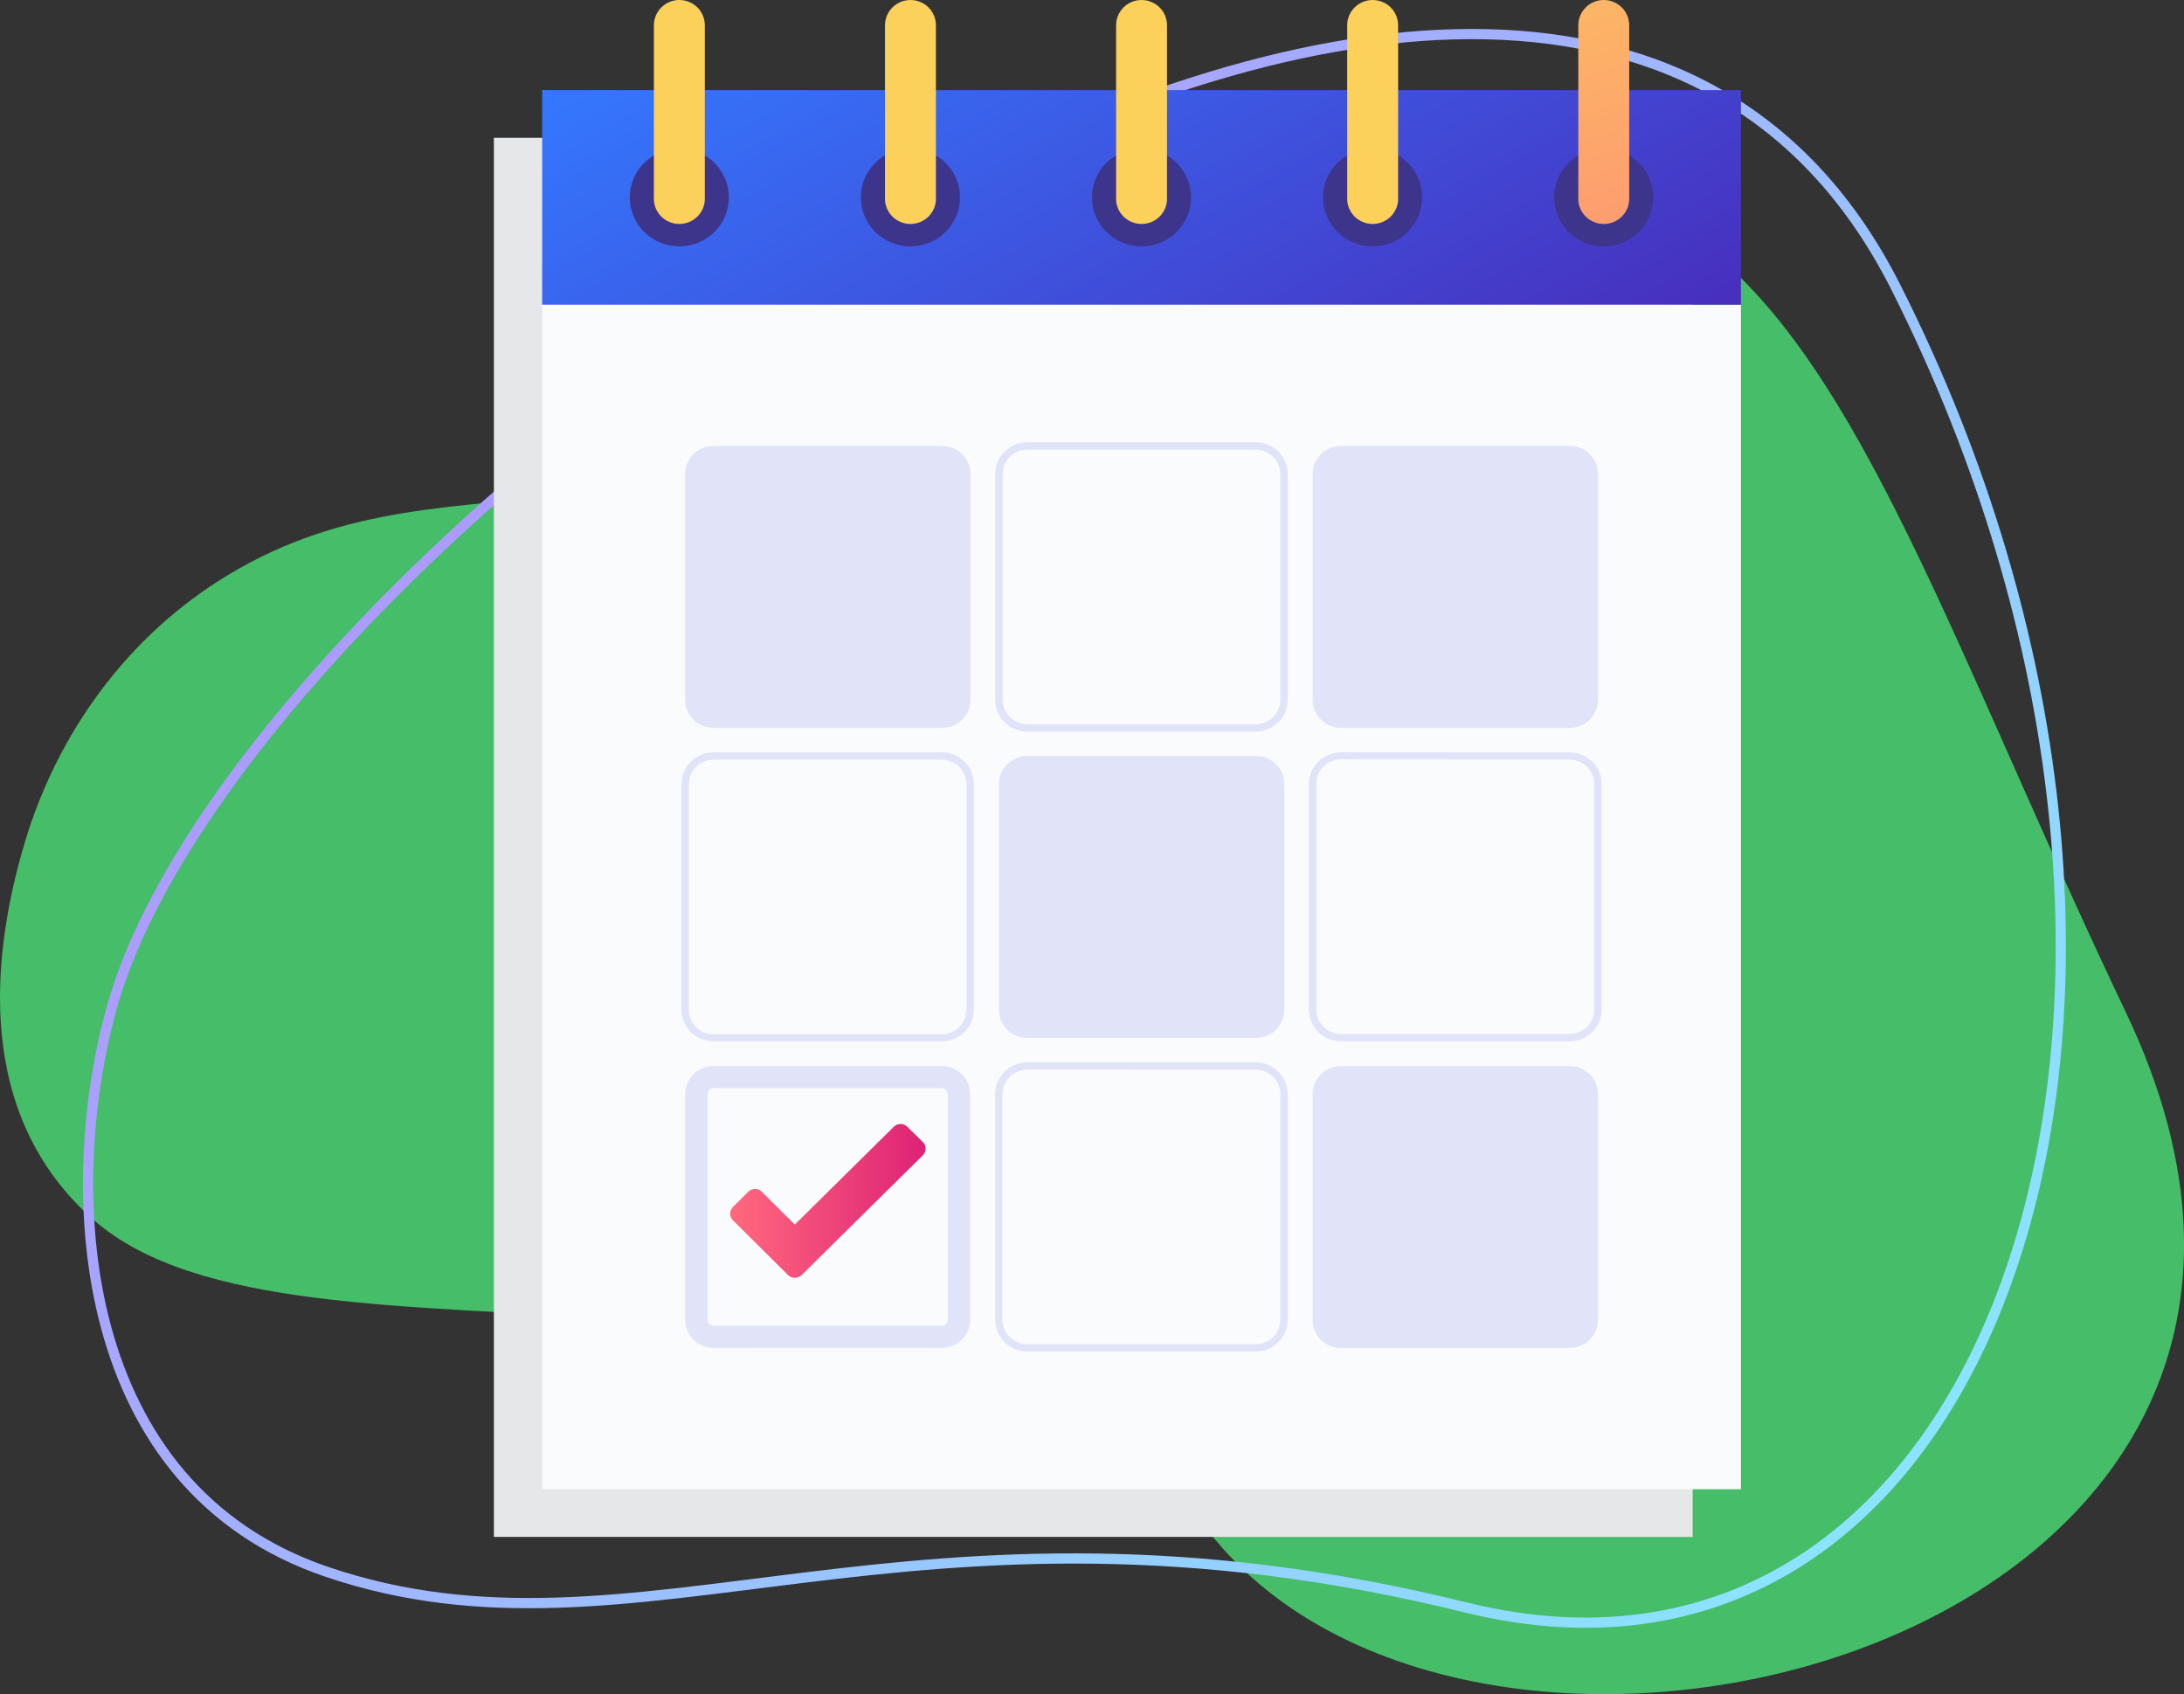 <svg width="107" height="83" viewBox="0 0 107 83" fill="none" xmlns="http://www.w3.org/2000/svg">
<rect x="0" y="0" width="107" height="83" fill="#333333" stroke="none"/>
<path d="M11.169 28.171C6.291 31.116 2.827 35.863 1.212 41.279C-0.461 46.887 -1.234 54.648 4.585 59.761C14.611 68.564 45.706 58.755 59.551 75.442C73.397 92.129 118.714 80.145 104.155 49.601C89.596 19.057 86.447 -1.701 57.285 14.867C33 28.703 22.561 21.293 11.169 28.171Z" fill="url(#paint0_linear)"/>
<path d="M16 77C3.787 72.847 2.926 58.5 5.487 49.322C12.25 25.093 75.528 -20.272 92.874 14.056C110.221 48.383 98.046 85.235 71.795 78.746C44.5 72 31.266 82.191 16 77Z" stroke="url(#paint1_linear)" stroke-width="0.5"/>
<g style="mix-blend-mode:multiply">
<path d="M82.928 6.751H24.197V75.293H82.928V6.751Z" fill="#E6E7E8"/>
</g>
<path d="M85.293 14.925H26.562V72.956H85.293V14.925Z" fill="#F9FBFC"/>
<path d="M85.293 4.414H26.562V14.925H85.293V4.414Z" fill="url(#paint2_linear)"/>
<path d="M46.157 21.846H34.959C34.19 21.846 33.567 22.462 33.567 23.221V34.285C33.567 35.045 34.19 35.66 34.959 35.66H46.157C46.925 35.66 47.548 35.045 47.548 34.285V23.221C47.548 22.462 46.925 21.846 46.157 21.846Z" fill="#E1E4F9"/>
<path d="M61.518 35.841H50.331C50.124 35.841 49.92 35.801 49.729 35.723C49.538 35.645 49.364 35.53 49.218 35.386C49.072 35.241 48.956 35.07 48.877 34.881C48.797 34.692 48.757 34.49 48.757 34.285V23.221C48.757 23.017 48.797 22.815 48.877 22.626C48.956 22.437 49.072 22.265 49.218 22.121C49.364 21.977 49.538 21.862 49.729 21.784C49.92 21.706 50.124 21.665 50.331 21.665H61.518C61.935 21.666 62.335 21.831 62.63 22.122C62.925 22.414 63.091 22.809 63.092 23.221V34.285C63.091 34.698 62.925 35.093 62.63 35.385C62.335 35.676 61.935 35.84 61.518 35.841ZM50.331 22.027C50.011 22.027 49.703 22.153 49.477 22.377C49.25 22.601 49.123 22.904 49.123 23.221V34.285C49.123 34.602 49.25 34.906 49.477 35.13C49.703 35.354 50.011 35.479 50.331 35.479H61.518C61.838 35.479 62.146 35.354 62.372 35.13C62.599 34.906 62.726 34.602 62.726 34.285V23.221C62.726 22.904 62.599 22.601 62.372 22.377C62.146 22.153 61.838 22.027 61.518 22.027H50.331Z" fill="#E1E4F9"/>
<path d="M76.897 21.846H65.699C64.931 21.846 64.308 22.462 64.308 23.221V34.285C64.308 35.045 64.931 35.66 65.699 35.66H76.897C77.665 35.66 78.288 35.045 78.288 34.285V23.221C78.288 22.462 77.665 21.846 76.897 21.846Z" fill="#E1E4F9"/>
<path d="M46.138 51.016H34.959C34.541 51.015 34.142 50.85 33.846 50.559C33.551 50.267 33.385 49.872 33.384 49.46V38.41C33.385 37.998 33.551 37.603 33.846 37.311C34.142 37.02 34.541 36.855 34.959 36.854H46.138C46.345 36.854 46.55 36.895 46.741 36.973C46.932 37.051 47.105 37.166 47.252 37.31C47.398 37.455 47.514 37.626 47.593 37.815C47.672 38.004 47.713 38.206 47.713 38.41V49.474C47.709 49.885 47.541 50.276 47.246 50.565C46.952 50.854 46.553 51.016 46.138 51.016ZM34.959 37.216C34.638 37.216 34.331 37.342 34.104 37.566C33.878 37.79 33.751 38.093 33.751 38.41V49.474C33.751 49.791 33.878 50.095 34.104 50.319C34.331 50.543 34.638 50.668 34.959 50.668H46.138C46.297 50.668 46.454 50.638 46.601 50.578C46.747 50.517 46.88 50.429 46.993 50.319C47.105 50.208 47.194 50.076 47.255 49.931C47.315 49.786 47.346 49.631 47.346 49.474V38.41C47.346 38.093 47.219 37.79 46.993 37.566C46.766 37.342 46.459 37.216 46.138 37.216H34.959Z" fill="#E1E4F9"/>
<path d="M61.529 37.035H50.331C49.562 37.035 48.94 37.651 48.94 38.41V49.474C48.94 50.234 49.562 50.849 50.331 50.849H61.529C62.297 50.849 62.92 50.234 62.92 49.474V38.41C62.92 37.651 62.297 37.035 61.529 37.035Z" fill="#E1E4F9"/>
<path d="M76.897 51.016H65.699C65.282 51.015 64.882 50.85 64.587 50.559C64.292 50.267 64.126 49.872 64.125 49.46V38.41C64.126 37.998 64.292 37.603 64.587 37.311C64.882 37.02 65.282 36.855 65.699 36.854H76.897C77.314 36.855 77.714 37.02 78.009 37.311C78.304 37.603 78.471 37.998 78.472 38.41V49.474C78.467 49.884 78.299 50.276 78.004 50.564C77.71 50.852 77.312 51.015 76.897 51.016ZM65.699 37.202C65.379 37.202 65.072 37.327 64.845 37.551C64.618 37.775 64.491 38.079 64.491 38.396V49.46C64.491 49.777 64.618 50.08 64.845 50.304C65.072 50.528 65.379 50.654 65.699 50.654H76.897C77.217 50.654 77.525 50.528 77.751 50.304C77.978 50.08 78.105 49.777 78.105 49.46V38.41C78.105 38.093 77.978 37.79 77.751 37.566C77.525 37.342 77.217 37.216 76.897 37.216L65.699 37.202Z" fill="#E1E4F9"/>
<path d="M46.138 53.31C46.216 53.31 46.29 53.34 46.345 53.394C46.4 53.449 46.431 53.522 46.431 53.599V64.66C46.431 64.736 46.4 64.81 46.345 64.864C46.29 64.919 46.216 64.949 46.138 64.949H34.959C34.881 64.949 34.807 64.919 34.752 64.864C34.697 64.81 34.666 64.736 34.666 64.66V53.599C34.666 53.561 34.673 53.523 34.688 53.488C34.703 53.453 34.724 53.421 34.752 53.394C34.779 53.367 34.811 53.346 34.847 53.332C34.882 53.317 34.92 53.31 34.959 53.31H46.138ZM46.138 52.224H34.959C34.776 52.224 34.595 52.26 34.426 52.329C34.258 52.398 34.104 52.499 33.975 52.627C33.846 52.755 33.743 52.906 33.673 53.073C33.603 53.24 33.567 53.419 33.567 53.599V64.66C33.567 65.024 33.714 65.374 33.975 65.632C34.236 65.89 34.59 66.034 34.959 66.034H46.138C46.321 66.034 46.502 65.999 46.671 65.93C46.84 65.861 46.993 65.76 47.122 65.632C47.251 65.504 47.354 65.353 47.424 65.186C47.494 65.019 47.53 64.84 47.53 64.66V53.599C47.53 53.419 47.494 53.24 47.424 53.073C47.354 52.906 47.251 52.755 47.122 52.627C46.993 52.499 46.84 52.398 46.671 52.329C46.502 52.26 46.321 52.224 46.138 52.224Z" fill="#E1E4F9"/>
<path d="M61.518 66.212H50.331C50.124 66.212 49.92 66.172 49.729 66.093C49.538 66.015 49.364 65.901 49.218 65.756C49.072 65.612 48.956 65.44 48.877 65.251C48.797 65.063 48.757 64.86 48.757 64.656V53.599C48.757 53.395 48.797 53.192 48.877 53.004C48.956 52.815 49.072 52.643 49.218 52.499C49.364 52.355 49.538 52.24 49.729 52.162C49.92 52.084 50.124 52.043 50.331 52.043H61.518C61.935 52.044 62.335 52.208 62.63 52.5C62.925 52.791 63.091 53.187 63.092 53.599V64.66C63.09 65.071 62.924 65.466 62.629 65.756C62.334 66.047 61.934 66.211 61.518 66.212ZM50.324 52.401C50.003 52.401 49.696 52.527 49.469 52.751C49.243 52.975 49.115 53.279 49.115 53.595V64.656C49.115 64.813 49.147 64.968 49.207 65.113C49.268 65.258 49.357 65.389 49.469 65.5C49.582 65.611 49.715 65.699 49.861 65.759C50.008 65.819 50.165 65.85 50.324 65.85H61.518C61.676 65.85 61.834 65.819 61.98 65.759C62.127 65.699 62.26 65.611 62.372 65.5C62.484 65.389 62.573 65.258 62.634 65.113C62.695 64.968 62.726 64.813 62.726 64.656V53.599C62.726 53.282 62.599 52.979 62.372 52.755C62.146 52.531 61.838 52.405 61.518 52.405L50.324 52.401Z" fill="#E1E4F9"/>
<path d="M76.897 52.224H65.699C64.931 52.224 64.308 52.84 64.308 53.599V64.663C64.308 65.423 64.931 66.038 65.699 66.038H76.897C77.665 66.038 78.288 65.423 78.288 64.663V53.599C78.288 52.84 77.665 52.224 76.897 52.224Z" fill="#E1E4F9"/>
<path d="M78.571 12.07C79.911 12.07 80.998 10.996 80.998 9.671C80.998 8.346 79.911 7.272 78.571 7.272C77.23 7.272 76.143 8.346 76.143 9.671C76.143 10.996 77.23 12.07 78.571 12.07Z" fill="#3D348B"/>
<path d="M78.571 0C78.24 0.001 77.923 0.131 77.69 0.363C77.457 0.594 77.326 0.907 77.326 1.234V9.671C77.316 9.839 77.342 10.006 77.4 10.164C77.459 10.321 77.549 10.465 77.666 10.586C77.783 10.708 77.923 10.805 78.079 10.871C78.235 10.938 78.403 10.972 78.572 10.972C78.742 10.972 78.91 10.938 79.066 10.871C79.222 10.805 79.362 10.708 79.479 10.586C79.596 10.465 79.686 10.321 79.744 10.164C79.803 10.006 79.828 9.839 79.819 9.671V1.234C79.819 0.907 79.688 0.593 79.454 0.361C79.219 0.13 78.902 0 78.571 0V0Z" fill="url(#paint3_linear)"/>
<path d="M33.282 12.07C34.623 12.07 35.71 10.996 35.71 9.671C35.71 8.346 34.623 7.272 33.282 7.272C31.941 7.272 30.855 8.346 30.855 9.671C30.855 10.996 31.941 12.07 33.282 12.07Z" fill="#3D348B"/>
<path d="M33.282 0C32.952 0.001 32.635 0.131 32.401 0.363C32.168 0.594 32.037 0.907 32.037 1.234V9.671C32.028 9.839 32.053 10.006 32.112 10.164C32.17 10.321 32.261 10.465 32.377 10.586C32.494 10.708 32.635 10.805 32.79 10.871C32.946 10.938 33.114 10.972 33.284 10.972C33.453 10.972 33.621 10.938 33.777 10.871C33.933 10.805 34.074 10.708 34.19 10.586C34.307 10.465 34.397 10.321 34.456 10.164C34.514 10.006 34.54 9.839 34.531 9.671V1.234C34.531 0.907 34.399 0.593 34.165 0.361C33.931 0.13 33.613 0 33.282 0V0Z" fill="url(#paint4_linear)"/>
<path d="M44.604 12.07C45.945 12.07 47.032 10.996 47.032 9.671C47.032 8.346 45.945 7.272 44.604 7.272C43.264 7.272 42.176 8.346 42.176 9.671C42.176 10.996 43.264 12.07 44.604 12.07Z" fill="#3D348B"/>
<path d="M44.604 0C44.274 0.001 43.957 0.131 43.724 0.363C43.49 0.594 43.359 0.907 43.359 1.234V9.671C43.35 9.839 43.376 10.006 43.434 10.164C43.492 10.321 43.583 10.465 43.7 10.586C43.816 10.708 43.957 10.805 44.113 10.871C44.269 10.938 44.436 10.972 44.606 10.972C44.776 10.972 44.944 10.938 45.099 10.871C45.255 10.805 45.396 10.708 45.513 10.586C45.629 10.465 45.72 10.321 45.778 10.164C45.837 10.006 45.862 9.839 45.853 9.671V1.234C45.853 0.907 45.721 0.593 45.487 0.361C45.253 0.13 44.935 0 44.604 0V0Z" fill="url(#paint5_linear)"/>
<path d="M55.926 12.07C57.267 12.07 58.354 10.996 58.354 9.671C58.354 8.346 57.267 7.272 55.926 7.272C54.586 7.272 53.498 8.346 53.498 9.671C53.498 10.996 54.586 12.07 55.926 12.07Z" fill="#3D348B"/>
<path d="M55.926 0C55.596 0.001 55.279 0.131 55.046 0.363C54.812 0.594 54.681 0.907 54.681 1.234V9.671C54.672 9.839 54.697 10.006 54.756 10.164C54.815 10.321 54.905 10.465 55.022 10.586C55.138 10.708 55.279 10.805 55.435 10.871C55.59 10.938 55.758 10.972 55.928 10.972C56.098 10.972 56.266 10.938 56.422 10.871C56.577 10.805 56.718 10.708 56.835 10.586C56.951 10.465 57.042 10.321 57.1 10.164C57.159 10.006 57.184 9.839 57.175 9.671V1.234C57.175 0.907 57.043 0.593 56.809 0.361C56.575 0.13 56.257 0 55.926 0V0Z" fill="url(#paint6_linear)"/>
<path d="M67.248 12.07C68.589 12.07 69.676 10.996 69.676 9.671C69.676 8.346 68.589 7.272 67.248 7.272C65.907 7.272 64.821 8.346 64.821 9.671C64.821 10.996 65.907 12.07 67.248 12.07Z" fill="#3D348B"/>
<path d="M67.248 0C66.918 0.001 66.601 0.131 66.368 0.363C66.134 0.594 66.003 0.907 66.003 1.234V9.671C65.994 9.839 66.02 10.006 66.078 10.164C66.137 10.321 66.227 10.465 66.344 10.586C66.46 10.708 66.601 10.805 66.757 10.871C66.913 10.938 67.081 10.972 67.25 10.972C67.42 10.972 67.588 10.938 67.743 10.871C67.899 10.805 68.04 10.708 68.157 10.586C68.273 10.465 68.364 10.321 68.422 10.164C68.481 10.006 68.506 9.839 68.497 9.671V1.234C68.497 0.907 68.365 0.593 68.131 0.361C67.897 0.13 67.579 0 67.248 0V0Z" fill="url(#paint7_linear)"/>
<path d="M45.208 55.944L44.45 55.198C44.407 55.155 44.356 55.121 44.299 55.098C44.243 55.075 44.182 55.063 44.121 55.063C44.059 55.063 43.999 55.075 43.942 55.098C43.886 55.121 43.834 55.155 43.791 55.198L38.939 59.992L37.325 58.386C37.282 58.342 37.231 58.307 37.174 58.283C37.117 58.26 37.056 58.248 36.995 58.248C36.933 58.248 36.872 58.259 36.815 58.282C36.758 58.305 36.706 58.339 36.662 58.382L35.907 59.131C35.821 59.218 35.772 59.335 35.772 59.457C35.772 59.579 35.821 59.696 35.907 59.782L38.61 62.467C38.698 62.553 38.817 62.601 38.941 62.601C39.065 62.601 39.184 62.553 39.273 62.467L45.212 56.599C45.299 56.511 45.348 56.394 45.348 56.271C45.348 56.148 45.299 56.031 45.212 55.944H45.208Z" fill="url(#paint8_linear)"/>
<defs>
<linearGradient id="paint0_linear" x1="55.439" y1="3.112" x2="51.836" y2="101.745" gradientUnits="userSpaceOnUse">
<stop stop-color="#46bd68"/>
<stop offset="0.49" stop-color="#46bd68"/>
<stop offset="0.83" stop-color="#46bd68"/>
<stop offset="1" stop-color="#46bd68"/>
</linearGradient>
<linearGradient id="paint1_linear" x1="16.001" y1="10" x2="108.001" y2="88.5" gradientUnits="userSpaceOnUse">
<stop stop-color="#B28FFF"/>
<stop offset="1" stop-color="#82F7FF"/>
</linearGradient>
<linearGradient id="paint2_linear" x1="46.285" y1="-6.835" x2="65.227" y2="26.374" gradientUnits="userSpaceOnUse">
<stop stop-color="#3478FF"/>
<stop offset="1" stop-color="#482EBD"/>
</linearGradient>
<linearGradient id="paint3_linear" x1="73.118" y1="-10.713" x2="81.4" y2="14.431" gradientUnits="userSpaceOnUse">
<stop stop-color="#FBD15B"/>
<stop offset="1" stop-color="#FE9373"/>
</linearGradient>
<linearGradient id="paint4_linear" x1="252.722" y1="82.179" x2="646.394" y2="351.029" gradientUnits="userSpaceOnUse">
<stop stop-color="#FBD15B"/>
<stop offset="1" stop-color="#FE9373"/>
</linearGradient>
<linearGradient id="paint5_linear" x1="333.544" y1="-19.53" x2="727.15" y2="249.236" gradientUnits="userSpaceOnUse">
<stop stop-color="#FBD15B"/>
<stop offset="1" stop-color="#FE9373"/>
</linearGradient>
<linearGradient id="paint6_linear" x1="414.34" y1="-121.349" x2="807.983" y2="147.365" gradientUnits="userSpaceOnUse">
<stop stop-color="#FBD15B"/>
<stop offset="1" stop-color="#FE9373"/>
</linearGradient>
<linearGradient id="paint7_linear" x1="495.165" y1="-223.058" x2="888.771" y2="45.71" gradientUnits="userSpaceOnUse">
<stop stop-color="#FBD15B"/>
<stop offset="1" stop-color="#FE9373"/>
</linearGradient>
<linearGradient id="paint8_linear" x1="35.768" y1="58.831" x2="45.344" y2="58.831" gradientUnits="userSpaceOnUse">
<stop stop-color="#FF697D"/>
<stop offset="1" stop-color="#DE2276"/>
</linearGradient>
</defs>
</svg>
